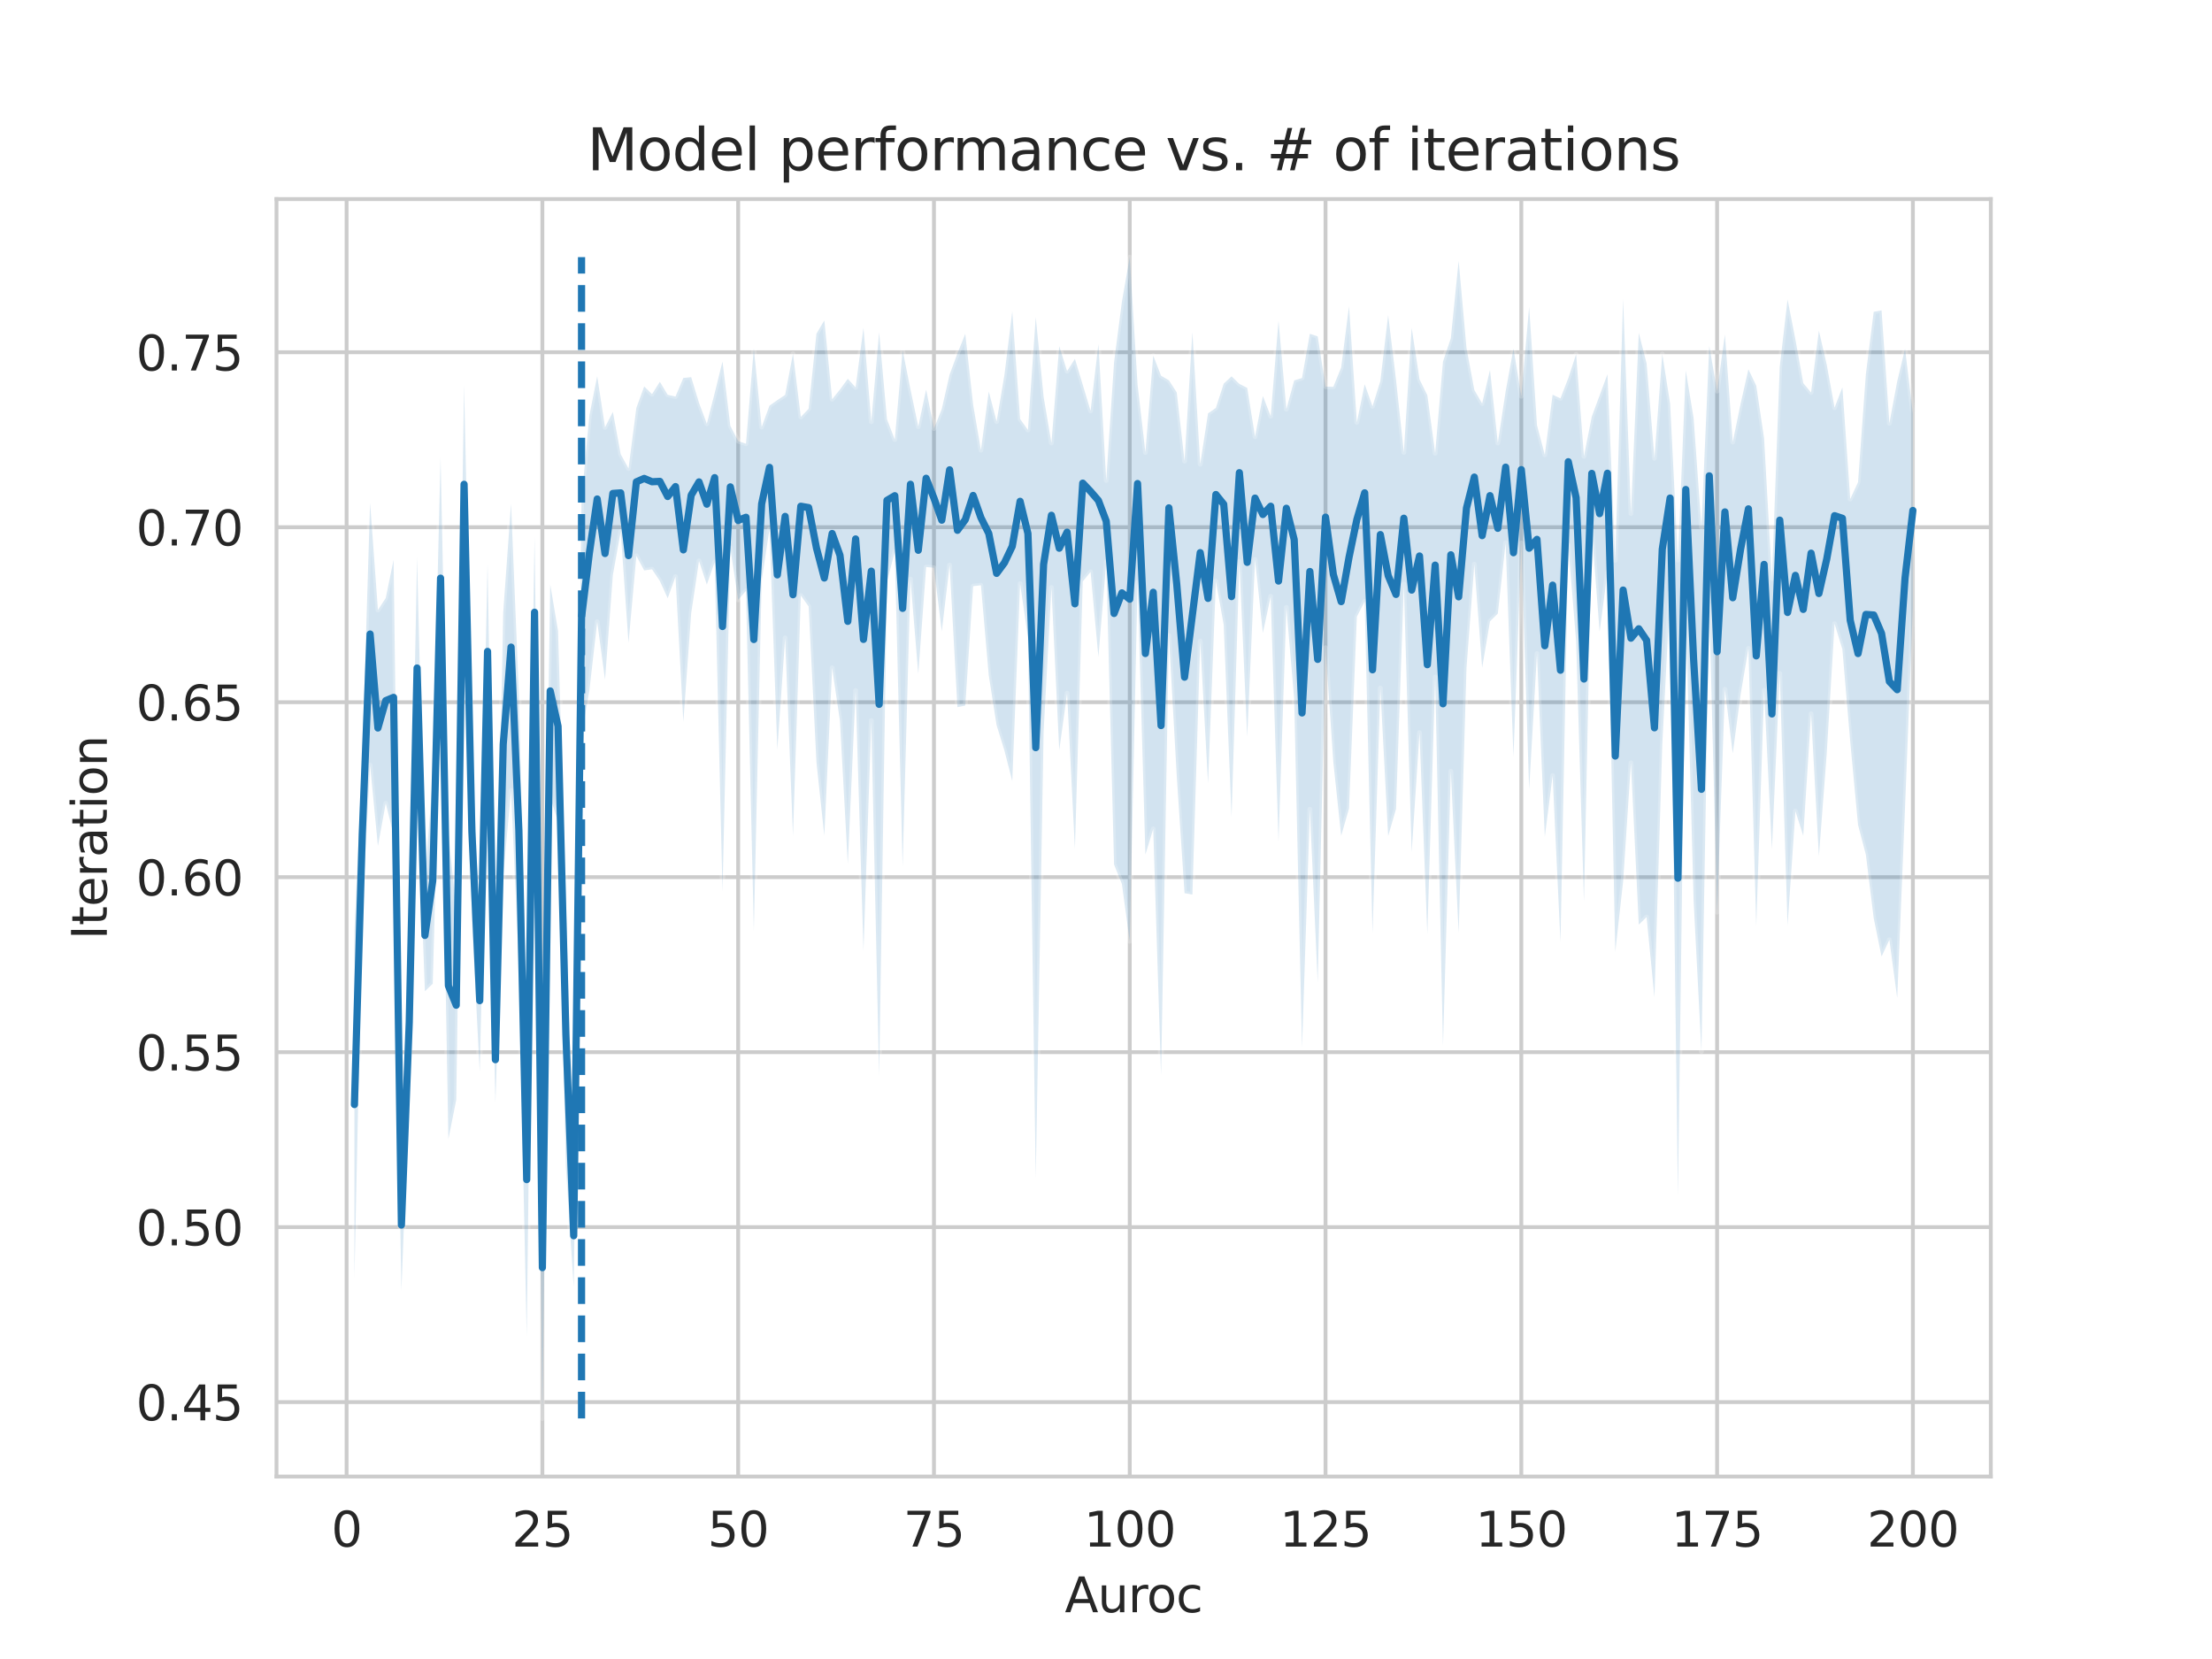 <?xml version="1.0" encoding="utf-8" standalone="no"?>
<!DOCTYPE svg PUBLIC "-//W3C//DTD SVG 1.1//EN"
  "http://www.w3.org/Graphics/SVG/1.1/DTD/svg11.dtd">
<svg height="345.6pt" version="1.1" viewBox="0 0 460.8 345.6" width="460.8pt" xmlns="http://www.w3.org/2000/svg" xmlns:xlink="http://www.w3.org/1999/xlink">
 <defs>
  <style type="text/css">*{stroke-linecap:butt;stroke-linejoin:round;}</style>
 </defs>
 <g id="figure_1">
  <g id="patch_1">
   <path d="M 0 345.6 
L 460.8 345.6 
L 460.8 0 
L 0 0 
z
" style="fill:#ffffff;"/>
  </g>
  <g id="axes_1">
   <g id="patch_2">
    <path d="M 57.6 307.584 
L 414.72 307.584 
L 414.72 41.472 
L 57.6 41.472 
z
" style="fill:#ffffff;"/>
   </g>
   <g id="matplotlib.axis_1">
    <g id="xtick_1">
     <g id="line2d_1">
      <path clip-path="url(#p3aa2f9e549)" d="M 72.201 307.584 
L 72.201 41.472 
" style="fill:none;stroke:#cccccc;stroke-linecap:round;stroke-width:0.8;"/>
     </g>
     <g id="text_1">
      <!-- 0 -->
      <g style="fill:#262626;" transform="translate(69.02 322.182)scale(0.1 -0.1)">
       <defs>
        <path d="M 2034 4250 
Q 1547 4250 1301 3770 
Q 1056 3291 1056 2328 
Q 1056 1369 1301 889 
Q 1547 409 2034 409 
Q 2525 409 2770 889 
Q 3016 1369 3016 2328 
Q 3016 3291 2770 3770 
Q 2525 4250 2034 4250 
z
M 2034 4750 
Q 2819 4750 3233 4129 
Q 3647 3509 3647 2328 
Q 3647 1150 3233 529 
Q 2819 -91 2034 -91 
Q 1250 -91 836 529 
Q 422 1150 422 2328 
Q 422 3509 836 4129 
Q 1250 4750 2034 4750 
z
" id="DejaVuSans-30" transform="scale(0.016)"/>
       </defs>
       <use xlink:href="#DejaVuSans-30"/>
      </g>
     </g>
    </g>
    <g id="xtick_2">
     <g id="line2d_2">
      <path clip-path="url(#p3aa2f9e549)" d="M 112.987 307.584 
L 112.987 41.472 
" style="fill:none;stroke:#cccccc;stroke-linecap:round;stroke-width:0.8;"/>
     </g>
     <g id="text_2">
      <!-- 25 -->
      <g style="fill:#262626;" transform="translate(106.625 322.182)scale(0.1 -0.1)">
       <defs>
        <path d="M 1228 531 
L 3431 531 
L 3431 0 
L 469 0 
L 469 531 
Q 828 903 1448 1529 
Q 2069 2156 2228 2338 
Q 2531 2678 2651 2914 
Q 2772 3150 2772 3378 
Q 2772 3750 2511 3984 
Q 2250 4219 1831 4219 
Q 1534 4219 1204 4116 
Q 875 4013 500 3803 
L 500 4441 
Q 881 4594 1212 4672 
Q 1544 4750 1819 4750 
Q 2544 4750 2975 4387 
Q 3406 4025 3406 3419 
Q 3406 3131 3298 2873 
Q 3191 2616 2906 2266 
Q 2828 2175 2409 1742 
Q 1991 1309 1228 531 
z
" id="DejaVuSans-32" transform="scale(0.016)"/>
        <path d="M 691 4666 
L 3169 4666 
L 3169 4134 
L 1269 4134 
L 1269 2991 
Q 1406 3038 1543 3061 
Q 1681 3084 1819 3084 
Q 2600 3084 3056 2656 
Q 3513 2228 3513 1497 
Q 3513 744 3044 326 
Q 2575 -91 1722 -91 
Q 1428 -91 1123 -41 
Q 819 9 494 109 
L 494 744 
Q 775 591 1075 516 
Q 1375 441 1709 441 
Q 2250 441 2565 725 
Q 2881 1009 2881 1497 
Q 2881 1984 2565 2268 
Q 2250 2553 1709 2553 
Q 1456 2553 1204 2497 
Q 953 2441 691 2322 
L 691 4666 
z
" id="DejaVuSans-35" transform="scale(0.016)"/>
       </defs>
       <use xlink:href="#DejaVuSans-32"/>
       <use x="63.623" xlink:href="#DejaVuSans-35"/>
      </g>
     </g>
    </g>
    <g id="xtick_3">
     <g id="line2d_3">
      <path clip-path="url(#p3aa2f9e549)" d="M 153.773 307.584 
L 153.773 41.472 
" style="fill:none;stroke:#cccccc;stroke-linecap:round;stroke-width:0.8;"/>
     </g>
     <g id="text_3">
      <!-- 50 -->
      <g style="fill:#262626;" transform="translate(147.41 322.182)scale(0.1 -0.1)">
       <use xlink:href="#DejaVuSans-35"/>
       <use x="63.623" xlink:href="#DejaVuSans-30"/>
      </g>
     </g>
    </g>
    <g id="xtick_4">
     <g id="line2d_4">
      <path clip-path="url(#p3aa2f9e549)" d="M 194.559 307.584 
L 194.559 41.472 
" style="fill:none;stroke:#cccccc;stroke-linecap:round;stroke-width:0.8;"/>
     </g>
     <g id="text_4">
      <!-- 75 -->
      <g style="fill:#262626;" transform="translate(188.196 322.182)scale(0.1 -0.1)">
       <defs>
        <path d="M 525 4666 
L 3525 4666 
L 3525 4397 
L 1831 0 
L 1172 0 
L 2766 4134 
L 525 4134 
L 525 4666 
z
" id="DejaVuSans-37" transform="scale(0.016)"/>
       </defs>
       <use xlink:href="#DejaVuSans-37"/>
       <use x="63.623" xlink:href="#DejaVuSans-35"/>
      </g>
     </g>
    </g>
    <g id="xtick_5">
     <g id="line2d_5">
      <path clip-path="url(#p3aa2f9e549)" d="M 235.344 307.584 
L 235.344 41.472 
" style="fill:none;stroke:#cccccc;stroke-linecap:round;stroke-width:0.8;"/>
     </g>
     <g id="text_5">
      <!-- 100 -->
      <g style="fill:#262626;" transform="translate(225.801 322.182)scale(0.1 -0.1)">
       <defs>
        <path d="M 794 531 
L 1825 531 
L 1825 4091 
L 703 3866 
L 703 4441 
L 1819 4666 
L 2450 4666 
L 2450 531 
L 3481 531 
L 3481 0 
L 794 0 
L 794 531 
z
" id="DejaVuSans-31" transform="scale(0.016)"/>
       </defs>
       <use xlink:href="#DejaVuSans-31"/>
       <use x="63.623" xlink:href="#DejaVuSans-30"/>
       <use x="127.246" xlink:href="#DejaVuSans-30"/>
      </g>
     </g>
    </g>
    <g id="xtick_6">
     <g id="line2d_6">
      <path clip-path="url(#p3aa2f9e549)" d="M 276.13 307.584 
L 276.13 41.472 
" style="fill:none;stroke:#cccccc;stroke-linecap:round;stroke-width:0.8;"/>
     </g>
     <g id="text_6">
      <!-- 125 -->
      <g style="fill:#262626;" transform="translate(266.586 322.182)scale(0.1 -0.1)">
       <use xlink:href="#DejaVuSans-31"/>
       <use x="63.623" xlink:href="#DejaVuSans-32"/>
       <use x="127.246" xlink:href="#DejaVuSans-35"/>
      </g>
     </g>
    </g>
    <g id="xtick_7">
     <g id="line2d_7">
      <path clip-path="url(#p3aa2f9e549)" d="M 316.916 307.584 
L 316.916 41.472 
" style="fill:none;stroke:#cccccc;stroke-linecap:round;stroke-width:0.8;"/>
     </g>
     <g id="text_7">
      <!-- 150 -->
      <g style="fill:#262626;" transform="translate(307.372 322.182)scale(0.1 -0.1)">
       <use xlink:href="#DejaVuSans-31"/>
       <use x="63.623" xlink:href="#DejaVuSans-35"/>
       <use x="127.246" xlink:href="#DejaVuSans-30"/>
      </g>
     </g>
    </g>
    <g id="xtick_8">
     <g id="line2d_8">
      <path clip-path="url(#p3aa2f9e549)" d="M 357.702 307.584 
L 357.702 41.472 
" style="fill:none;stroke:#cccccc;stroke-linecap:round;stroke-width:0.8;"/>
     </g>
     <g id="text_8">
      <!-- 175 -->
      <g style="fill:#262626;" transform="translate(348.158 322.182)scale(0.1 -0.1)">
       <use xlink:href="#DejaVuSans-31"/>
       <use x="63.623" xlink:href="#DejaVuSans-37"/>
       <use x="127.246" xlink:href="#DejaVuSans-35"/>
      </g>
     </g>
    </g>
    <g id="xtick_9">
     <g id="line2d_9">
      <path clip-path="url(#p3aa2f9e549)" d="M 398.487 307.584 
L 398.487 41.472 
" style="fill:none;stroke:#cccccc;stroke-linecap:round;stroke-width:0.8;"/>
     </g>
     <g id="text_9">
      <!-- 200 -->
      <g style="fill:#262626;" transform="translate(388.944 322.182)scale(0.1 -0.1)">
       <use xlink:href="#DejaVuSans-32"/>
       <use x="63.623" xlink:href="#DejaVuSans-30"/>
       <use x="127.246" xlink:href="#DejaVuSans-30"/>
      </g>
     </g>
    </g>
    <g id="text_10">
     <!-- Auroc -->
     <g style="fill:#262626;" transform="translate(221.819 335.861)scale(0.1 -0.1)">
      <defs>
       <path d="M 2188 4044 
L 1331 1722 
L 3047 1722 
L 2188 4044 
z
M 1831 4666 
L 2547 4666 
L 4325 0 
L 3669 0 
L 3244 1197 
L 1141 1197 
L 716 0 
L 50 0 
L 1831 4666 
z
" id="DejaVuSans-41" transform="scale(0.016)"/>
       <path d="M 544 1381 
L 544 3500 
L 1119 3500 
L 1119 1403 
Q 1119 906 1312 657 
Q 1506 409 1894 409 
Q 2359 409 2629 706 
Q 2900 1003 2900 1516 
L 2900 3500 
L 3475 3500 
L 3475 0 
L 2900 0 
L 2900 538 
Q 2691 219 2414 64 
Q 2138 -91 1772 -91 
Q 1169 -91 856 284 
Q 544 659 544 1381 
z
M 1991 3584 
L 1991 3584 
z
" id="DejaVuSans-75" transform="scale(0.016)"/>
       <path d="M 2631 2963 
Q 2534 3019 2420 3045 
Q 2306 3072 2169 3072 
Q 1681 3072 1420 2755 
Q 1159 2438 1159 1844 
L 1159 0 
L 581 0 
L 581 3500 
L 1159 3500 
L 1159 2956 
Q 1341 3275 1631 3429 
Q 1922 3584 2338 3584 
Q 2397 3584 2469 3576 
Q 2541 3569 2628 3553 
L 2631 2963 
z
" id="DejaVuSans-72" transform="scale(0.016)"/>
       <path d="M 1959 3097 
Q 1497 3097 1228 2736 
Q 959 2375 959 1747 
Q 959 1119 1226 758 
Q 1494 397 1959 397 
Q 2419 397 2687 759 
Q 2956 1122 2956 1747 
Q 2956 2369 2687 2733 
Q 2419 3097 1959 3097 
z
M 1959 3584 
Q 2709 3584 3137 3096 
Q 3566 2609 3566 1747 
Q 3566 888 3137 398 
Q 2709 -91 1959 -91 
Q 1206 -91 779 398 
Q 353 888 353 1747 
Q 353 2609 779 3096 
Q 1206 3584 1959 3584 
z
" id="DejaVuSans-6f" transform="scale(0.016)"/>
       <path d="M 3122 3366 
L 3122 2828 
Q 2878 2963 2633 3030 
Q 2388 3097 2138 3097 
Q 1578 3097 1268 2742 
Q 959 2388 959 1747 
Q 959 1106 1268 751 
Q 1578 397 2138 397 
Q 2388 397 2633 464 
Q 2878 531 3122 666 
L 3122 134 
Q 2881 22 2623 -34 
Q 2366 -91 2075 -91 
Q 1284 -91 818 406 
Q 353 903 353 1747 
Q 353 2603 823 3093 
Q 1294 3584 2113 3584 
Q 2378 3584 2631 3529 
Q 2884 3475 3122 3366 
z
" id="DejaVuSans-63" transform="scale(0.016)"/>
      </defs>
      <use xlink:href="#DejaVuSans-41"/>
      <use x="68.408" xlink:href="#DejaVuSans-75"/>
      <use x="131.787" xlink:href="#DejaVuSans-72"/>
      <use x="170.65" xlink:href="#DejaVuSans-6f"/>
      <use x="231.832" xlink:href="#DejaVuSans-63"/>
     </g>
    </g>
   </g>
   <g id="matplotlib.axis_2">
    <g id="ytick_1">
     <g id="line2d_10">
      <path clip-path="url(#p3aa2f9e549)" d="M 57.6 292.084 
L 414.72 292.084 
" style="fill:none;stroke:#cccccc;stroke-linecap:round;stroke-width:0.8;"/>
     </g>
     <g id="text_11">
      <!-- 0.45 -->
      <g style="fill:#262626;" transform="translate(28.334 295.883)scale(0.1 -0.1)">
       <defs>
        <path d="M 684 794 
L 1344 794 
L 1344 0 
L 684 0 
L 684 794 
z
" id="DejaVuSans-2e" transform="scale(0.016)"/>
        <path d="M 2419 4116 
L 825 1625 
L 2419 1625 
L 2419 4116 
z
M 2253 4666 
L 3047 4666 
L 3047 1625 
L 3713 1625 
L 3713 1100 
L 3047 1100 
L 3047 0 
L 2419 0 
L 2419 1100 
L 313 1100 
L 313 1709 
L 2253 4666 
z
" id="DejaVuSans-34" transform="scale(0.016)"/>
       </defs>
       <use xlink:href="#DejaVuSans-30"/>
       <use x="63.623" xlink:href="#DejaVuSans-2e"/>
       <use x="95.41" xlink:href="#DejaVuSans-34"/>
       <use x="159.033" xlink:href="#DejaVuSans-35"/>
      </g>
     </g>
    </g>
    <g id="ytick_2">
     <g id="line2d_11">
      <path clip-path="url(#p3aa2f9e549)" d="M 57.6 255.634 
L 414.72 255.634 
" style="fill:none;stroke:#cccccc;stroke-linecap:round;stroke-width:0.8;"/>
     </g>
     <g id="text_12">
      <!-- 0.50 -->
      <g style="fill:#262626;" transform="translate(28.334 259.433)scale(0.1 -0.1)">
       <use xlink:href="#DejaVuSans-30"/>
       <use x="63.623" xlink:href="#DejaVuSans-2e"/>
       <use x="95.41" xlink:href="#DejaVuSans-35"/>
       <use x="159.033" xlink:href="#DejaVuSans-30"/>
      </g>
     </g>
    </g>
    <g id="ytick_3">
     <g id="line2d_12">
      <path clip-path="url(#p3aa2f9e549)" d="M 57.6 219.183 
L 414.72 219.183 
" style="fill:none;stroke:#cccccc;stroke-linecap:round;stroke-width:0.8;"/>
     </g>
     <g id="text_13">
      <!-- 0.55 -->
      <g style="fill:#262626;" transform="translate(28.334 222.982)scale(0.1 -0.1)">
       <use xlink:href="#DejaVuSans-30"/>
       <use x="63.623" xlink:href="#DejaVuSans-2e"/>
       <use x="95.41" xlink:href="#DejaVuSans-35"/>
       <use x="159.033" xlink:href="#DejaVuSans-35"/>
      </g>
     </g>
    </g>
    <g id="ytick_4">
     <g id="line2d_13">
      <path clip-path="url(#p3aa2f9e549)" d="M 57.6 182.732 
L 414.72 182.732 
" style="fill:none;stroke:#cccccc;stroke-linecap:round;stroke-width:0.8;"/>
     </g>
     <g id="text_14">
      <!-- 0.60 -->
      <g style="fill:#262626;" transform="translate(28.334 186.531)scale(0.1 -0.1)">
       <defs>
        <path d="M 2113 2584 
Q 1688 2584 1439 2293 
Q 1191 2003 1191 1497 
Q 1191 994 1439 701 
Q 1688 409 2113 409 
Q 2538 409 2786 701 
Q 3034 994 3034 1497 
Q 3034 2003 2786 2293 
Q 2538 2584 2113 2584 
z
M 3366 4563 
L 3366 3988 
Q 3128 4100 2886 4159 
Q 2644 4219 2406 4219 
Q 1781 4219 1451 3797 
Q 1122 3375 1075 2522 
Q 1259 2794 1537 2939 
Q 1816 3084 2150 3084 
Q 2853 3084 3261 2657 
Q 3669 2231 3669 1497 
Q 3669 778 3244 343 
Q 2819 -91 2113 -91 
Q 1303 -91 875 529 
Q 447 1150 447 2328 
Q 447 3434 972 4092 
Q 1497 4750 2381 4750 
Q 2619 4750 2861 4703 
Q 3103 4656 3366 4563 
z
" id="DejaVuSans-36" transform="scale(0.016)"/>
       </defs>
       <use xlink:href="#DejaVuSans-30"/>
       <use x="63.623" xlink:href="#DejaVuSans-2e"/>
       <use x="95.41" xlink:href="#DejaVuSans-36"/>
       <use x="159.033" xlink:href="#DejaVuSans-30"/>
      </g>
     </g>
    </g>
    <g id="ytick_5">
     <g id="line2d_14">
      <path clip-path="url(#p3aa2f9e549)" d="M 57.6 146.282 
L 414.72 146.282 
" style="fill:none;stroke:#cccccc;stroke-linecap:round;stroke-width:0.8;"/>
     </g>
     <g id="text_15">
      <!-- 0.65 -->
      <g style="fill:#262626;" transform="translate(28.334 150.081)scale(0.1 -0.1)">
       <use xlink:href="#DejaVuSans-30"/>
       <use x="63.623" xlink:href="#DejaVuSans-2e"/>
       <use x="95.41" xlink:href="#DejaVuSans-36"/>
       <use x="159.033" xlink:href="#DejaVuSans-35"/>
      </g>
     </g>
    </g>
    <g id="ytick_6">
     <g id="line2d_15">
      <path clip-path="url(#p3aa2f9e549)" d="M 57.6 109.831 
L 414.72 109.831 
" style="fill:none;stroke:#cccccc;stroke-linecap:round;stroke-width:0.8;"/>
     </g>
     <g id="text_16">
      <!-- 0.70 -->
      <g style="fill:#262626;" transform="translate(28.334 113.63)scale(0.1 -0.1)">
       <use xlink:href="#DejaVuSans-30"/>
       <use x="63.623" xlink:href="#DejaVuSans-2e"/>
       <use x="95.41" xlink:href="#DejaVuSans-37"/>
       <use x="159.033" xlink:href="#DejaVuSans-30"/>
      </g>
     </g>
    </g>
    <g id="ytick_7">
     <g id="line2d_16">
      <path clip-path="url(#p3aa2f9e549)" d="M 57.6 73.38 
L 414.72 73.38 
" style="fill:none;stroke:#cccccc;stroke-linecap:round;stroke-width:0.8;"/>
     </g>
     <g id="text_17">
      <!-- 0.75 -->
      <g style="fill:#262626;" transform="translate(28.334 77.179)scale(0.1 -0.1)">
       <use xlink:href="#DejaVuSans-30"/>
       <use x="63.623" xlink:href="#DejaVuSans-2e"/>
       <use x="95.41" xlink:href="#DejaVuSans-37"/>
       <use x="159.033" xlink:href="#DejaVuSans-35"/>
      </g>
     </g>
    </g>
    <g id="text_18">
     <!-- Iteration -->
     <g style="fill:#262626;" transform="translate(22.255 195.737)rotate(-90)scale(0.1 -0.1)">
      <defs>
       <path d="M 628 4666 
L 1259 4666 
L 1259 0 
L 628 0 
L 628 4666 
z
" id="DejaVuSans-49" transform="scale(0.016)"/>
       <path d="M 1172 4494 
L 1172 3500 
L 2356 3500 
L 2356 3053 
L 1172 3053 
L 1172 1153 
Q 1172 725 1289 603 
Q 1406 481 1766 481 
L 2356 481 
L 2356 0 
L 1766 0 
Q 1100 0 847 248 
Q 594 497 594 1153 
L 594 3053 
L 172 3053 
L 172 3500 
L 594 3500 
L 594 4494 
L 1172 4494 
z
" id="DejaVuSans-74" transform="scale(0.016)"/>
       <path d="M 3597 1894 
L 3597 1613 
L 953 1613 
Q 991 1019 1311 708 
Q 1631 397 2203 397 
Q 2534 397 2845 478 
Q 3156 559 3463 722 
L 3463 178 
Q 3153 47 2828 -22 
Q 2503 -91 2169 -91 
Q 1331 -91 842 396 
Q 353 884 353 1716 
Q 353 2575 817 3079 
Q 1281 3584 2069 3584 
Q 2775 3584 3186 3129 
Q 3597 2675 3597 1894 
z
M 3022 2063 
Q 3016 2534 2758 2815 
Q 2500 3097 2075 3097 
Q 1594 3097 1305 2825 
Q 1016 2553 972 2059 
L 3022 2063 
z
" id="DejaVuSans-65" transform="scale(0.016)"/>
       <path d="M 2194 1759 
Q 1497 1759 1228 1600 
Q 959 1441 959 1056 
Q 959 750 1161 570 
Q 1363 391 1709 391 
Q 2188 391 2477 730 
Q 2766 1069 2766 1631 
L 2766 1759 
L 2194 1759 
z
M 3341 1997 
L 3341 0 
L 2766 0 
L 2766 531 
Q 2569 213 2275 61 
Q 1981 -91 1556 -91 
Q 1019 -91 701 211 
Q 384 513 384 1019 
Q 384 1609 779 1909 
Q 1175 2209 1959 2209 
L 2766 2209 
L 2766 2266 
Q 2766 2663 2505 2880 
Q 2244 3097 1772 3097 
Q 1472 3097 1187 3025 
Q 903 2953 641 2809 
L 641 3341 
Q 956 3463 1253 3523 
Q 1550 3584 1831 3584 
Q 2591 3584 2966 3190 
Q 3341 2797 3341 1997 
z
" id="DejaVuSans-61" transform="scale(0.016)"/>
       <path d="M 603 3500 
L 1178 3500 
L 1178 0 
L 603 0 
L 603 3500 
z
M 603 4863 
L 1178 4863 
L 1178 4134 
L 603 4134 
L 603 4863 
z
" id="DejaVuSans-69" transform="scale(0.016)"/>
       <path d="M 3513 2113 
L 3513 0 
L 2938 0 
L 2938 2094 
Q 2938 2591 2744 2837 
Q 2550 3084 2163 3084 
Q 1697 3084 1428 2787 
Q 1159 2491 1159 1978 
L 1159 0 
L 581 0 
L 581 3500 
L 1159 3500 
L 1159 2956 
Q 1366 3272 1645 3428 
Q 1925 3584 2291 3584 
Q 2894 3584 3203 3211 
Q 3513 2838 3513 2113 
z
" id="DejaVuSans-6e" transform="scale(0.016)"/>
      </defs>
      <use xlink:href="#DejaVuSans-49"/>
      <use x="29.492" xlink:href="#DejaVuSans-74"/>
      <use x="68.701" xlink:href="#DejaVuSans-65"/>
      <use x="130.225" xlink:href="#DejaVuSans-72"/>
      <use x="171.338" xlink:href="#DejaVuSans-61"/>
      <use x="232.617" xlink:href="#DejaVuSans-74"/>
      <use x="271.826" xlink:href="#DejaVuSans-69"/>
      <use x="299.609" xlink:href="#DejaVuSans-6f"/>
      <use x="360.791" xlink:href="#DejaVuSans-6e"/>
     </g>
    </g>
   </g>
   <g id="PolyCollection_1">
    <defs>
     <path d="M 73.833 -151.63 
L 73.833 -79.373 
L 75.464 -155.727 
L 77.096 -186.196 
L 78.727 -169.372 
L 80.358 -178.266 
L 81.99 -171.695 
L 83.621 -76.703 
L 85.253 -119.492 
L 86.884 -183.355 
L 88.516 -139.108 
L 90.147 -140.675 
L 91.778 -200.016 
L 93.41 -108.305 
L 95.041 -116.491 
L 96.673 -223.953 
L 98.304 -153.93 
L 99.936 -122.312 
L 101.567 -191.578 
L 103.198 -115.919 
L 104.83 -163.117 
L 106.461 -180.934 
L 108.093 -144.215 
L 109.724 -67.184 
L 111.356 -202.376 
L 112.987 -50.112 
L 114.618 -179.482 
L 116.25 -174.477 
L 117.881 -102.532 
L 119.513 -77.529 
L 121.144 -192.488 
L 122.776 -201.759 
L 124.407 -216.087 
L 126.038 -204.024 
L 127.67 -225.831 
L 129.301 -234.868 
L 130.933 -211.708 
L 132.564 -229.819 
L 134.196 -226.777 
L 135.827 -227.005 
L 137.458 -224.579 
L 139.09 -220.979 
L 140.721 -225.482 
L 142.353 -195.245 
L 143.984 -217.848 
L 145.616 -228.752 
L 147.247 -223.824 
L 148.879 -228.51 
L 150.51 -159.885 
L 152.141 -231.454 
L 153.773 -220.652 
L 155.404 -222.519 
L 157.036 -151.746 
L 158.667 -224.633 
L 160.299 -235.38 
L 161.93 -189.44 
L 163.561 -212.722 
L 165.193 -171.489 
L 166.824 -221.538 
L 168.456 -219.27 
L 170.087 -186.775 
L 171.719 -171.532 
L 173.35 -206.495 
L 174.981 -195.407 
L 176.613 -165.636 
L 178.244 -201.751 
L 179.876 -147.503 
L 181.507 -195.502 
L 183.139 -121.39 
L 184.77 -224.471 
L 186.401 -230.644 
L 188.033 -165.1 
L 189.664 -224.957 
L 191.296 -205.213 
L 192.927 -227.484 
L 194.559 -227.325 
L 196.19 -214.087 
L 197.821 -227.894 
L 199.453 -198.285 
L 201.084 -198.616 
L 202.716 -223.486 
L 204.347 -223.68 
L 205.979 -204.912 
L 207.61 -194.537 
L 209.241 -189.259 
L 210.873 -182.889 
L 212.504 -224.014 
L 214.136 -212.884 
L 215.767 -100.199 
L 217.399 -193.11 
L 219.03 -223.218 
L 220.661 -189.312 
L 222.293 -201.206 
L 223.924 -168.791 
L 225.556 -224.467 
L 227.187 -226.456 
L 228.819 -208.765 
L 230.45 -228.564 
L 232.081 -165.498 
L 233.713 -161.454 
L 235.344 -149.521 
L 236.976 -224.287 
L 238.607 -167.575 
L 240.239 -172.922 
L 241.87 -121.576 
L 243.501 -213.222 
L 245.133 -184.075 
L 246.764 -159.535 
L 248.396 -159.247 
L 250.027 -212.059 
L 251.659 -182.418 
L 253.29 -224.552 
L 254.921 -215.448 
L 256.553 -175.442 
L 258.184 -228.634 
L 259.816 -192.116 
L 261.447 -229.045 
L 263.079 -213.739 
L 264.71 -221.393 
L 266.341 -170.349 
L 267.973 -219.082 
L 269.604 -200.034 
L 271.236 -127.303 
L 272.867 -177.035 
L 274.499 -140.946 
L 276.13 -210.677 
L 277.761 -186.809 
L 279.393 -171.492 
L 281.024 -177.194 
L 282.656 -217.131 
L 284.287 -220.321 
L 285.919 -151.184 
L 287.55 -202.274 
L 289.181 -171.443 
L 290.813 -177.071 
L 292.444 -223.932 
L 294.076 -168.051 
L 295.707 -192.975 
L 297.339 -151.011 
L 298.97 -204.569 
L 300.601 -127.718 
L 302.233 -184.93 
L 303.864 -151.292 
L 305.496 -206.449 
L 307.127 -228.073 
L 308.759 -206.501 
L 310.39 -216.174 
L 312.021 -217.778 
L 313.653 -232.52 
L 315.284 -187.95 
L 316.916 -232.481 
L 318.547 -181.147 
L 320.179 -209.451 
L 321.81 -171.305 
L 323.441 -184.035 
L 325.073 -149.359 
L 326.704 -232.007 
L 328.336 -212.014 
L 329.967 -157.766 
L 331.599 -235.157 
L 333.23 -214 
L 334.862 -226.396 
L 336.493 -147.33 
L 338.124 -162.011 
L 339.756 -186.7 
L 341.387 -152.984 
L 343.019 -154.569 
L 344.65 -137.833 
L 346.282 -190.544 
L 347.913 -222.175 
L 349.544 -96.398 
L 351.176 -218.819 
L 352.807 -158.075 
L 354.439 -126.559 
L 356.07 -219.421 
L 357.702 -155.563 
L 359.333 -202.004 
L 360.964 -188.656 
L 362.596 -200.919 
L 364.227 -210.53 
L 365.859 -152.71 
L 367.49 -201.79 
L 369.122 -168.664 
L 370.753 -205.316 
L 372.384 -152.829 
L 374.016 -176.629 
L 375.647 -171.51 
L 377.279 -196.907 
L 378.91 -167.231 
L 380.542 -188.686 
L 382.173 -215.675 
L 383.804 -210.354 
L 385.436 -191.136 
L 387.067 -173.757 
L 388.699 -167.53 
L 390.33 -154.335 
L 391.962 -146.349 
L 393.593 -149.828 
L 395.224 -137.691 
L 396.856 -177.492 
L 398.487 -219.102 
L 398.487 -259.417 
L 398.487 -259.417 
L 396.856 -272.927 
L 395.224 -266.152 
L 393.593 -257.423 
L 391.962 -280.939 
L 390.33 -280.639 
L 388.699 -267.678 
L 387.067 -245.147 
L 385.436 -241.639 
L 383.804 -264.904 
L 382.173 -260.674 
L 380.542 -269.606 
L 378.91 -276.69 
L 377.279 -263.828 
L 375.647 -265.797 
L 374.016 -274.853 
L 372.384 -283.202 
L 370.753 -269.173 
L 369.122 -225.085 
L 367.49 -254.257 
L 365.859 -265.231 
L 364.227 -268.66 
L 362.596 -261.463 
L 360.964 -253.505 
L 359.333 -275.914 
L 357.702 -264.121 
L 356.07 -273.515 
L 354.439 -235.79 
L 352.807 -258.483 
L 351.176 -268.427 
L 349.544 -228.917 
L 347.913 -261.508 
L 346.282 -271.843 
L 344.65 -250.128 
L 343.019 -269.852 
L 341.387 -276.253 
L 339.756 -238.613 
L 338.124 -283.349 
L 336.493 -228.876 
L 334.862 -267.634 
L 333.23 -263.209 
L 331.599 -258.804 
L 329.967 -250.533 
L 328.336 -271.816 
L 326.704 -266.812 
L 325.073 -262.603 
L 323.441 -263.373 
L 321.81 -250.848 
L 320.179 -257.026 
L 318.547 -281.65 
L 316.916 -263.053 
L 315.284 -272.972 
L 313.653 -264.046 
L 312.021 -253.307 
L 310.39 -268.524 
L 308.759 -261.534 
L 307.127 -264.357 
L 305.496 -273.083 
L 303.864 -291.249 
L 302.233 -275.123 
L 300.601 -270.256 
L 298.97 -251.178 
L 297.339 -263.25 
L 295.707 -266.579 
L 294.076 -277.297 
L 292.444 -251.352 
L 290.813 -266.475 
L 289.181 -279.945 
L 287.55 -266.198 
L 285.919 -260.957 
L 284.287 -265.547 
L 282.656 -257.599 
L 281.024 -281.783 
L 279.393 -269.046 
L 277.761 -265.018 
L 276.13 -265.064 
L 274.499 -275.531 
L 272.867 -276.064 
L 271.236 -266.855 
L 269.604 -266.341 
L 267.973 -260.353 
L 266.341 -278.759 
L 264.71 -258.893 
L 263.079 -263.092 
L 261.447 -254.628 
L 259.816 -264.795 
L 258.184 -265.628 
L 256.553 -267.2 
L 254.921 -265.671 
L 253.29 -260.617 
L 251.659 -259.483 
L 250.027 -248.887 
L 248.396 -276.397 
L 246.764 -249.532 
L 245.133 -263.848 
L 243.501 -266.383 
L 241.87 -267.324 
L 240.239 -271.514 
L 238.607 -251.347 
L 236.976 -265.444 
L 235.344 -292.032 
L 233.713 -282.731 
L 232.081 -270.111 
L 230.45 -245.496 
L 228.819 -273.906 
L 227.187 -259.998 
L 225.556 -265.442 
L 223.924 -270.832 
L 222.293 -268.285 
L 220.661 -273.482 
L 219.03 -253.3 
L 217.399 -262.952 
L 215.767 -279.507 
L 214.136 -256.024 
L 212.504 -258.317 
L 210.873 -280.707 
L 209.241 -267.466 
L 207.61 -257.777 
L 205.979 -264.032 
L 204.347 -251.817 
L 202.716 -261.285 
L 201.084 -276.051 
L 199.453 -271.97 
L 197.821 -267.562 
L 196.19 -260.384 
L 194.559 -256.328 
L 192.927 -264.451 
L 191.296 -256.722 
L 189.664 -264.484 
L 188.033 -272.639 
L 186.401 -254.026 
L 184.77 -258.259 
L 183.139 -276.356 
L 181.507 -257.743 
L 179.876 -277.305 
L 178.244 -264.897 
L 176.613 -266.686 
L 174.981 -264.45 
L 173.35 -262.427 
L 171.719 -278.851 
L 170.087 -276.09 
L 168.456 -260.442 
L 166.824 -258.744 
L 165.193 -271.926 
L 163.561 -263.332 
L 161.93 -262.245 
L 160.299 -261.098 
L 158.667 -256.631 
L 157.036 -273.016 
L 155.404 -253.166 
L 153.773 -253.713 
L 152.141 -256.891 
L 150.51 -270.286 
L 148.879 -263.691 
L 147.247 -257.318 
L 145.616 -261.672 
L 143.984 -267.026 
L 142.353 -266.861 
L 140.721 -262.994 
L 139.09 -263.356 
L 137.458 -266.064 
L 135.827 -263.483 
L 134.196 -265.093 
L 132.564 -260.62 
L 130.933 -248.01 
L 129.301 -250.983 
L 127.67 -259.787 
L 126.038 -256.567 
L 124.407 -267.215 
L 122.776 -259.029 
L 121.144 -241.529 
L 119.513 -98.813 
L 117.881 -157.857 
L 116.25 -214.153 
L 114.618 -223.853 
L 112.987 -112.951 
L 111.356 -233.748 
L 109.724 -132.548 
L 108.093 -200.87 
L 106.461 -240.653 
L 104.83 -218.017 
L 103.198 -133.777 
L 101.567 -228.216 
L 99.936 -151.98 
L 98.304 -190.785 
L 96.673 -265.474 
L 95.041 -155.903 
L 93.41 -172.193 
L 91.778 -250.296 
L 90.147 -183.552 
L 88.516 -162.352 
L 86.884 -229.525 
L 85.253 -145.748 
L 83.621 -104.119 
L 81.99 -228.958 
L 80.358 -221.017 
L 78.727 -218.519 
L 77.096 -240.834 
L 75.464 -187.723 
L 73.833 -151.63 
z
" id="mf571a0ef9a" style="stroke:#ffffff;stroke-opacity:0.2;"/>
    </defs>
    <g clip-path="url(#p3aa2f9e549)">
     <use style="fill:#1f77b4;fill-opacity:0.2;stroke:#ffffff;stroke-opacity:0.2;" x="0" xlink:href="#mf571a0ef9a" y="345.6"/>
    </g>
   </g>
   <g id="LineCollection_1">
    <path clip-path="url(#p3aa2f9e549)" d="M 121.144 295.488 
L 121.144 53.568 
" style="fill:none;stroke:#1f77b4;stroke-dasharray:5.55,2.4;stroke-dashoffset:0;stroke-width:1.5;"/>
   </g>
   <g id="line2d_17">
    <path clip-path="url(#p3aa2f9e549)" d="M 73.833 230.099 
L 75.464 173.875 
L 77.096 132.085 
L 78.727 151.654 
L 80.358 145.958 
L 81.99 145.273 
L 83.621 255.189 
L 85.253 212.98 
L 86.884 139.16 
L 88.516 194.87 
L 90.147 183.486 
L 91.778 120.444 
L 93.41 205.351 
L 95.041 209.403 
L 96.673 100.887 
L 98.304 173.243 
L 99.936 208.454 
L 101.567 135.703 
L 103.198 220.752 
L 104.83 155.033 
L 106.461 134.806 
L 108.093 173.057 
L 109.724 245.734 
L 111.356 127.538 
L 112.987 264.068 
L 114.618 143.933 
L 116.25 151.285 
L 117.881 215.405 
L 119.513 257.429 
L 121.144 128.592 
L 122.776 115.206 
L 124.407 103.949 
L 126.038 115.305 
L 127.67 102.791 
L 129.301 102.675 
L 130.933 115.741 
L 132.564 100.381 
L 134.196 99.665 
L 135.827 100.356 
L 137.458 100.279 
L 139.09 103.433 
L 140.721 101.362 
L 142.353 114.547 
L 143.984 103.163 
L 145.616 100.388 
L 147.247 105.029 
L 148.879 99.499 
L 150.51 130.515 
L 152.141 101.427 
L 153.773 108.417 
L 155.404 107.757 
L 157.036 133.219 
L 158.667 104.968 
L 160.299 97.361 
L 161.93 119.758 
L 163.561 107.573 
L 165.193 123.892 
L 166.824 105.459 
L 168.456 105.744 
L 170.087 114.167 
L 171.719 120.408 
L 173.35 111.139 
L 174.981 115.672 
L 176.613 129.439 
L 178.244 112.276 
L 179.876 133.196 
L 181.507 118.978 
L 183.139 146.727 
L 184.77 104.235 
L 186.401 103.265 
L 188.033 126.731 
L 189.664 100.88 
L 191.296 114.633 
L 192.927 99.632 
L 194.559 103.773 
L 196.19 108.364 
L 197.821 97.872 
L 199.453 110.473 
L 201.084 108.266 
L 202.716 103.215 
L 204.347 107.852 
L 205.979 111.128 
L 207.61 119.443 
L 209.241 117.238 
L 210.873 113.802 
L 212.504 104.434 
L 214.136 111.146 
L 215.767 155.747 
L 217.399 117.569 
L 219.03 107.341 
L 220.661 114.203 
L 222.293 110.855 
L 223.924 125.788 
L 225.556 100.646 
L 227.187 102.373 
L 228.819 104.264 
L 230.45 108.57 
L 232.081 127.796 
L 233.713 123.508 
L 235.344 124.823 
L 236.976 100.735 
L 238.607 136.139 
L 240.239 123.382 
L 241.87 151.15 
L 243.501 105.797 
L 245.133 121.639 
L 246.764 141.067 
L 250.027 115.127 
L 251.659 124.649 
L 253.29 103.015 
L 254.921 105.04 
L 256.553 124.279 
L 258.184 98.469 
L 259.816 117.145 
L 261.447 103.764 
L 263.079 107.184 
L 264.71 105.457 
L 266.341 121.046 
L 267.973 105.882 
L 269.604 112.412 
L 271.236 148.521 
L 272.867 119.05 
L 274.499 137.361 
L 276.13 107.729 
L 277.761 119.687 
L 279.393 125.331 
L 281.024 116.111 
L 282.656 108.235 
L 284.287 102.666 
L 285.919 139.529 
L 287.55 111.364 
L 289.181 119.906 
L 290.813 123.827 
L 292.444 107.958 
L 294.076 122.926 
L 295.707 115.823 
L 297.339 138.469 
L 298.97 117.727 
L 300.601 146.613 
L 302.233 115.573 
L 303.864 124.33 
L 305.496 105.834 
L 307.127 99.385 
L 308.759 111.582 
L 310.39 103.251 
L 312.021 110.058 
L 313.653 97.317 
L 315.284 115.139 
L 316.916 97.833 
L 318.547 114.202 
L 320.179 112.361 
L 321.81 134.523 
L 323.441 121.896 
L 325.073 139.619 
L 326.704 96.19 
L 328.336 103.685 
L 329.967 141.45 
L 331.599 98.62 
L 333.23 106.996 
L 334.862 98.585 
L 336.493 157.497 
L 338.124 122.92 
L 339.756 132.943 
L 341.387 130.982 
L 343.019 133.389 
L 344.65 151.619 
L 346.282 114.407 
L 347.913 103.758 
L 349.544 182.943 
L 351.176 101.977 
L 352.807 137.321 
L 354.439 164.425 
L 356.07 99.132 
L 357.702 135.758 
L 359.333 106.641 
L 360.964 124.52 
L 362.596 114.409 
L 364.227 106.005 
L 365.859 136.63 
L 367.49 117.577 
L 369.122 148.725 
L 370.753 108.355 
L 372.384 127.585 
L 374.016 119.859 
L 375.647 126.946 
L 377.279 115.233 
L 378.91 123.64 
L 380.542 116.454 
L 382.173 107.425 
L 383.804 107.971 
L 385.436 129.212 
L 387.067 136.148 
L 388.699 127.996 
L 390.33 128.113 
L 391.962 131.956 
L 393.593 141.974 
L 395.224 143.678 
L 396.856 120.391 
L 398.487 106.34 
L 398.487 106.34 
" style="fill:none;stroke:#1f77b4;stroke-linecap:round;stroke-width:1.5;"/>
   </g>
   <g id="patch_3">
    <path d="M 57.6 307.584 
L 57.6 41.472 
" style="fill:none;stroke:#cccccc;stroke-linecap:square;stroke-linejoin:miter;stroke-width:0.8;"/>
   </g>
   <g id="patch_4">
    <path d="M 414.72 307.584 
L 414.72 41.472 
" style="fill:none;stroke:#cccccc;stroke-linecap:square;stroke-linejoin:miter;stroke-width:0.8;"/>
   </g>
   <g id="patch_5">
    <path d="M 57.6 307.584 
L 414.72 307.584 
" style="fill:none;stroke:#cccccc;stroke-linecap:square;stroke-linejoin:miter;stroke-width:0.8;"/>
   </g>
   <g id="patch_6">
    <path d="M 57.6 41.472 
L 414.72 41.472 
" style="fill:none;stroke:#cccccc;stroke-linecap:square;stroke-linejoin:miter;stroke-width:0.8;"/>
   </g>
   <g id="text_19">
    <!-- Model performance vs. # of iterations -->
    <g style="fill:#262626;" transform="translate(122.315 35.472)scale(0.12 -0.12)">
     <defs>
      <path d="M 628 4666 
L 1569 4666 
L 2759 1491 
L 3956 4666 
L 4897 4666 
L 4897 0 
L 4281 0 
L 4281 4097 
L 3078 897 
L 2444 897 
L 1241 4097 
L 1241 0 
L 628 0 
L 628 4666 
z
" id="DejaVuSans-4d" transform="scale(0.016)"/>
      <path d="M 2906 2969 
L 2906 4863 
L 3481 4863 
L 3481 0 
L 2906 0 
L 2906 525 
Q 2725 213 2448 61 
Q 2172 -91 1784 -91 
Q 1150 -91 751 415 
Q 353 922 353 1747 
Q 353 2572 751 3078 
Q 1150 3584 1784 3584 
Q 2172 3584 2448 3432 
Q 2725 3281 2906 2969 
z
M 947 1747 
Q 947 1113 1208 752 
Q 1469 391 1925 391 
Q 2381 391 2643 752 
Q 2906 1113 2906 1747 
Q 2906 2381 2643 2742 
Q 2381 3103 1925 3103 
Q 1469 3103 1208 2742 
Q 947 2381 947 1747 
z
" id="DejaVuSans-64" transform="scale(0.016)"/>
      <path d="M 603 4863 
L 1178 4863 
L 1178 0 
L 603 0 
L 603 4863 
z
" id="DejaVuSans-6c" transform="scale(0.016)"/>
      <path id="DejaVuSans-20" transform="scale(0.016)"/>
      <path d="M 1159 525 
L 1159 -1331 
L 581 -1331 
L 581 3500 
L 1159 3500 
L 1159 2969 
Q 1341 3281 1617 3432 
Q 1894 3584 2278 3584 
Q 2916 3584 3314 3078 
Q 3713 2572 3713 1747 
Q 3713 922 3314 415 
Q 2916 -91 2278 -91 
Q 1894 -91 1617 61 
Q 1341 213 1159 525 
z
M 3116 1747 
Q 3116 2381 2855 2742 
Q 2594 3103 2138 3103 
Q 1681 3103 1420 2742 
Q 1159 2381 1159 1747 
Q 1159 1113 1420 752 
Q 1681 391 2138 391 
Q 2594 391 2855 752 
Q 3116 1113 3116 1747 
z
" id="DejaVuSans-70" transform="scale(0.016)"/>
      <path d="M 2375 4863 
L 2375 4384 
L 1825 4384 
Q 1516 4384 1395 4259 
Q 1275 4134 1275 3809 
L 1275 3500 
L 2222 3500 
L 2222 3053 
L 1275 3053 
L 1275 0 
L 697 0 
L 697 3053 
L 147 3053 
L 147 3500 
L 697 3500 
L 697 3744 
Q 697 4328 969 4595 
Q 1241 4863 1831 4863 
L 2375 4863 
z
" id="DejaVuSans-66" transform="scale(0.016)"/>
      <path d="M 3328 2828 
Q 3544 3216 3844 3400 
Q 4144 3584 4550 3584 
Q 5097 3584 5394 3201 
Q 5691 2819 5691 2113 
L 5691 0 
L 5113 0 
L 5113 2094 
Q 5113 2597 4934 2840 
Q 4756 3084 4391 3084 
Q 3944 3084 3684 2787 
Q 3425 2491 3425 1978 
L 3425 0 
L 2847 0 
L 2847 2094 
Q 2847 2600 2669 2842 
Q 2491 3084 2119 3084 
Q 1678 3084 1418 2786 
Q 1159 2488 1159 1978 
L 1159 0 
L 581 0 
L 581 3500 
L 1159 3500 
L 1159 2956 
Q 1356 3278 1631 3431 
Q 1906 3584 2284 3584 
Q 2666 3584 2933 3390 
Q 3200 3197 3328 2828 
z
" id="DejaVuSans-6d" transform="scale(0.016)"/>
      <path d="M 191 3500 
L 800 3500 
L 1894 563 
L 2988 3500 
L 3597 3500 
L 2284 0 
L 1503 0 
L 191 3500 
z
" id="DejaVuSans-76" transform="scale(0.016)"/>
      <path d="M 2834 3397 
L 2834 2853 
Q 2591 2978 2328 3040 
Q 2066 3103 1784 3103 
Q 1356 3103 1142 2972 
Q 928 2841 928 2578 
Q 928 2378 1081 2264 
Q 1234 2150 1697 2047 
L 1894 2003 
Q 2506 1872 2764 1633 
Q 3022 1394 3022 966 
Q 3022 478 2636 193 
Q 2250 -91 1575 -91 
Q 1294 -91 989 -36 
Q 684 19 347 128 
L 347 722 
Q 666 556 975 473 
Q 1284 391 1588 391 
Q 1994 391 2212 530 
Q 2431 669 2431 922 
Q 2431 1156 2273 1281 
Q 2116 1406 1581 1522 
L 1381 1569 
Q 847 1681 609 1914 
Q 372 2147 372 2553 
Q 372 3047 722 3315 
Q 1072 3584 1716 3584 
Q 2034 3584 2315 3537 
Q 2597 3491 2834 3397 
z
" id="DejaVuSans-73" transform="scale(0.016)"/>
      <path d="M 3272 2816 
L 2363 2816 
L 2100 1772 
L 3016 1772 
L 3272 2816 
z
M 2803 4594 
L 2478 3297 
L 3391 3297 
L 3719 4594 
L 4219 4594 
L 3897 3297 
L 4872 3297 
L 4872 2816 
L 3775 2816 
L 3519 1772 
L 4513 1772 
L 4513 1294 
L 3397 1294 
L 3072 0 
L 2572 0 
L 2894 1294 
L 1978 1294 
L 1656 0 
L 1153 0 
L 1478 1294 
L 494 1294 
L 494 1772 
L 1594 1772 
L 1856 2816 
L 850 2816 
L 850 3297 
L 1978 3297 
L 2297 4594 
L 2803 4594 
z
" id="DejaVuSans-23" transform="scale(0.016)"/>
     </defs>
     <use xlink:href="#DejaVuSans-4d"/>
     <use x="86.279" xlink:href="#DejaVuSans-6f"/>
     <use x="147.461" xlink:href="#DejaVuSans-64"/>
     <use x="210.938" xlink:href="#DejaVuSans-65"/>
     <use x="272.461" xlink:href="#DejaVuSans-6c"/>
     <use x="300.244" xlink:href="#DejaVuSans-20"/>
     <use x="332.031" xlink:href="#DejaVuSans-70"/>
     <use x="395.508" xlink:href="#DejaVuSans-65"/>
     <use x="457.031" xlink:href="#DejaVuSans-72"/>
     <use x="498.145" xlink:href="#DejaVuSans-66"/>
     <use x="533.35" xlink:href="#DejaVuSans-6f"/>
     <use x="594.531" xlink:href="#DejaVuSans-72"/>
     <use x="633.895" xlink:href="#DejaVuSans-6d"/>
     <use x="731.307" xlink:href="#DejaVuSans-61"/>
     <use x="792.586" xlink:href="#DejaVuSans-6e"/>
     <use x="855.965" xlink:href="#DejaVuSans-63"/>
     <use x="910.945" xlink:href="#DejaVuSans-65"/>
     <use x="972.469" xlink:href="#DejaVuSans-20"/>
     <use x="1004.256" xlink:href="#DejaVuSans-76"/>
     <use x="1063.436" xlink:href="#DejaVuSans-73"/>
     <use x="1115.535" xlink:href="#DejaVuSans-2e"/>
     <use x="1147.322" xlink:href="#DejaVuSans-20"/>
     <use x="1179.109" xlink:href="#DejaVuSans-23"/>
     <use x="1262.898" xlink:href="#DejaVuSans-20"/>
     <use x="1294.686" xlink:href="#DejaVuSans-6f"/>
     <use x="1355.867" xlink:href="#DejaVuSans-66"/>
     <use x="1391.072" xlink:href="#DejaVuSans-20"/>
     <use x="1422.859" xlink:href="#DejaVuSans-69"/>
     <use x="1450.643" xlink:href="#DejaVuSans-74"/>
     <use x="1489.852" xlink:href="#DejaVuSans-65"/>
     <use x="1551.375" xlink:href="#DejaVuSans-72"/>
     <use x="1592.488" xlink:href="#DejaVuSans-61"/>
     <use x="1653.768" xlink:href="#DejaVuSans-74"/>
     <use x="1692.977" xlink:href="#DejaVuSans-69"/>
     <use x="1720.76" xlink:href="#DejaVuSans-6f"/>
     <use x="1781.941" xlink:href="#DejaVuSans-6e"/>
     <use x="1845.32" xlink:href="#DejaVuSans-73"/>
    </g>
   </g>
  </g>
 </g>
 <defs>
  <clipPath id="p3aa2f9e549">
   <rect height="266.112" width="357.12" x="57.6" y="41.472"/>
  </clipPath>
 </defs>
</svg>
